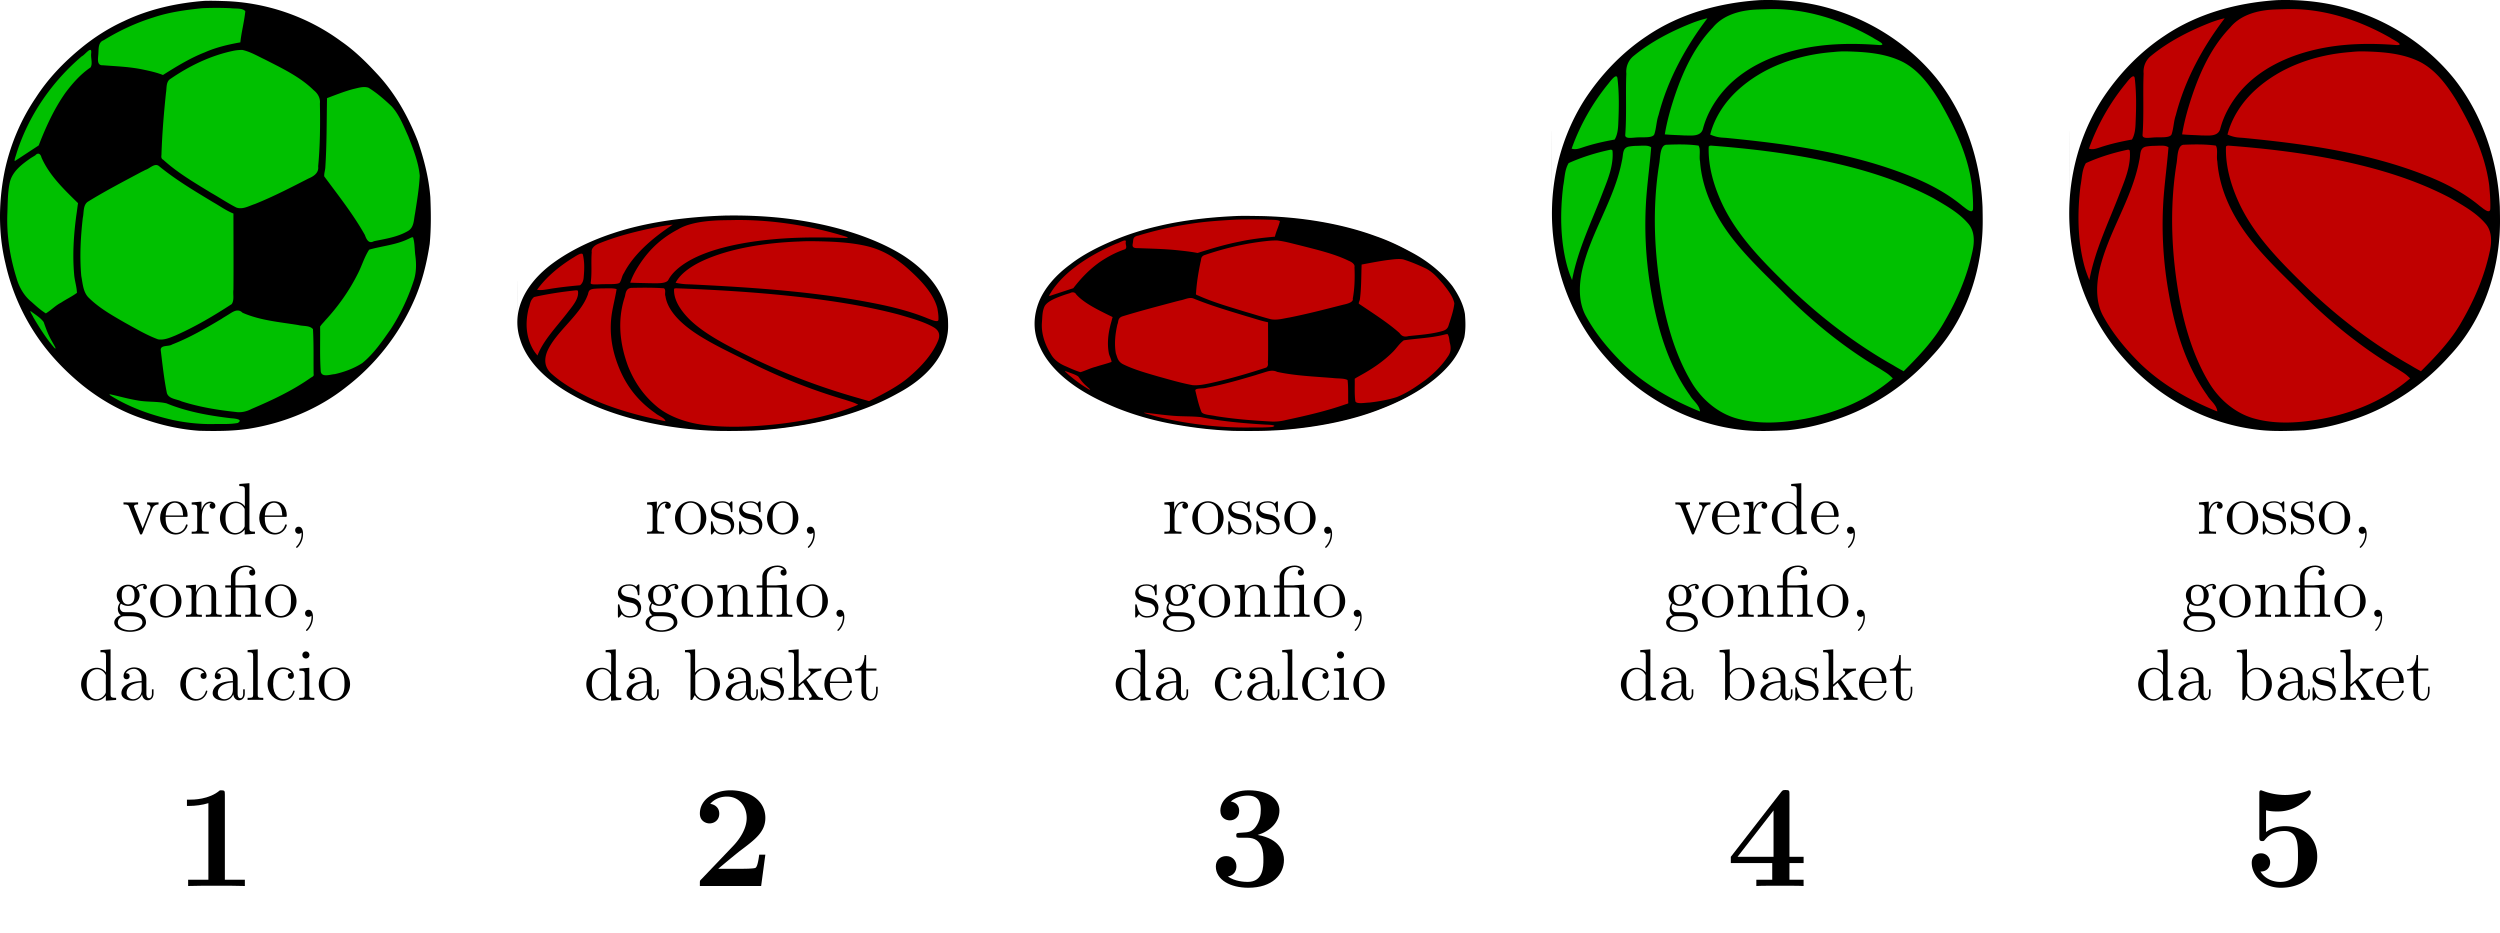 <svg xmlns="http://www.w3.org/2000/svg" xmlns:xlink="http://www.w3.org/1999/xlink" width="1092.884" height="407.771" viewBox="56.409 359.687 819.663 305.828"><defs><path id="g1-12" d="M3.802-5.189c-.072 0-.192.012-.215.024s-.048.012-.216.012H1.973v-1.35c0-1.22 1.04-1.674 1.745-1.674.12 0 .693.012 1.052.418-.502 0-.538.37-.538.502 0 .347.287.502.49.502.215 0 .502-.143.502-.514 0-.61-.561-1.147-1.482-1.147-1.088 0-2.499.597-2.499 1.888v1.375H.311v.347h.932v3.921c0 .538-.131.538-.908.538V0c.334-.024.92-.024 1.279-.024s.956 0 1.291.024v-.347c-.765 0-.908 0-.908-.538v-3.921h1.876c.55 0 .622.155.622.646v3.275c0 .538-.131.538-.908.538V0c.334-.024.92-.024 1.279-.024s.956 0 1.29.024v-.347c-.764 0-.908 0-.908-.538v-4.4z"/><path id="g1-44" d="M2.331.048c0-.741-.25-1.208-.717-1.208a.56.56 0 0 0-.574.574c0 .323.227.586.586.586a.6.6 0 0 0 .382-.143c.036-.036.048-.036.06-.036.024 0 .024.167.024.227a2.94 2.94 0 0 1-.837 2.032c-.048.036-.06.06-.06.108 0 .06.06.12.12.12.108 0 1.016-.885 1.016-2.26"/><path id="g1-97" d="M4.615-3.192c0-.646 0-1.124-.526-1.59-.419-.383-.957-.55-1.483-.55-.98 0-1.733.646-1.733 1.423 0 .346.227.514.502.514a.47.47 0 0 0 .49-.49c0-.49-.43-.49-.61-.49.275-.503.85-.718 1.327-.718.55 0 1.256.454 1.256 1.53v.479C1.435-3.05.526-2.044.526-1.124c0 .945 1.1 1.244 1.83 1.244A1.63 1.63 0 0 0 3.908-.933c.048.562.419.993.933.993.25 0 .944-.168.944-1.124v-.67h-.263v.67c0 .681-.287.777-.454.777-.454 0-.454-.634-.454-.813zm-.777 1.506C3.838-.514 2.965-.12 2.45-.12c-.586 0-1.076-.43-1.076-1.004 0-1.578 2.032-1.721 2.463-1.745z"/><path id="g1-98" d="m1.997-8.297-1.662.132v.346c.813 0 .908.084.908.67V0h.263c.048-.096.383-.693.43-.777.276.442.79.897 1.555.897 1.375 0 2.582-1.16 2.582-2.702 0-1.519-1.124-2.69-2.45-2.69-.658 0-1.22.299-1.626.8zm.023 4.471c0-.215 0-.239.132-.43.287-.43.813-.777 1.399-.777.358 0 1.614.143 1.614 2.439 0 .8-.12 1.303-.407 1.733-.239.37-.717.741-1.315.741-.645 0-1.064-.418-1.267-.74-.156-.252-.156-.3-.156-.503z"/><path id="g1-99" d="M4.328-4.423c-.144 0-.586 0-.586.49 0 .287.203.49.49.49.275 0 .502-.167.502-.514 0-.801-.837-1.375-1.805-1.375-1.399 0-2.51 1.243-2.51 2.75C.418-1.052 1.565.12 2.916.12c1.578 0 1.937-1.435 1.937-1.543s-.084-.107-.12-.107c-.107 0-.12.036-.155.18-.263.848-.909 1.207-1.554 1.207-.73 0-1.698-.634-1.698-2.451 0-1.985 1.016-2.475 1.614-2.475.454 0 1.112.18 1.387.646"/><path id="g1-100" d="M3.587-8.165v.346c.813 0 .908.084.908.67v2.642a1.86 1.86 0 0 0-1.494-.765C1.614-5.272.418-4.101.418-2.57.418-1.052 1.554.12 2.87.12c.909 0 1.435-.598 1.602-.825V.12L6.157 0v-.347c-.813 0-.909-.083-.909-.67v-7.28zM4.47-1.4c0 .215 0 .251-.167.514-.287.419-.777.765-1.375.765-.31 0-1.602-.12-1.602-2.438 0-.861.143-1.34.406-1.734.24-.37.718-.741 1.316-.741.74 0 1.16.538 1.279.73.143.202.143.226.143.441z"/><path id="g1-101" d="M4.579-2.774c.263 0 .287 0 .287-.227 0-1.207-.646-2.331-2.092-2.331C1.41-5.332.359-4.101.359-2.618.359-1.04 1.579.12 2.905.12c1.423 0 1.96-1.292 1.96-1.543 0-.071-.059-.12-.13-.12-.096 0-.12.06-.144.12C4.28-.418 3.479-.143 2.977-.143s-1.71-.335-1.71-2.403v-.228zM1.279-3c.096-1.877 1.148-2.092 1.483-2.092 1.279 0 1.35 1.686 1.363 2.092z"/><path id="g1-103" d="M1.423-2.164c.562.37 1.04.37 1.171.37 1.076 0 1.877-.812 1.877-1.733 0-.323-.095-.777-.478-1.16.466-.478 1.028-.478 1.088-.478.048 0 .108 0 .155.024-.12.048-.179.168-.179.3 0 .167.12.31.31.31.097 0 .312-.06.312-.323a.56.56 0 0 0-.586-.55c-.622 0-1.088.383-1.255.562a2 2 0 0 0-1.232-.43C1.53-5.272.73-4.46.73-3.54c0 .682.419 1.124.538 1.232a1.6 1.6 0 0 0-.358.992c0 .693.418.992.514 1.052-.55.155-1.1.586-1.1 1.207 0 .825 1.124 1.507 2.594 1.507 1.423 0 2.606-.634 2.606-1.53 0-.3-.083-1.005-.8-1.375-.61-.311-1.208-.311-2.236-.311-.73 0-.813 0-1.028-.227a.88.88 0 0 1-.228-.598c0-.203.072-.407.192-.574m1.183.12c-1.052 0-1.052-1.208-1.052-1.483 0-.215 0-.705.203-1.028a1.02 1.02 0 0 1 .837-.466c1.052 0 1.052 1.207 1.052 1.482 0 .215 0 .706-.203 1.028a1.02 1.02 0 0 1-.837.467M2.93 2.2C1.781 2.2.909 1.614.909.933c0-.096.024-.562.478-.873.263-.168.37-.168 1.207-.168.993 0 2.343 0 2.343 1.04 0 .706-.908 1.268-2.008 1.268"/><path id="g1-105" d="M2.08-7.364a.587.587 0 0 0-.586-.586.574.574 0 0 0-.573.574c0 .358.286.585.573.585.371 0 .586-.31.586-.573M.43-5.141v.347c.766 0 .873.072.873.658v3.251c0 .538-.131.538-.908.538V0c.334-.024.908-.024 1.255-.024.131 0 .825 0 1.231.024v-.347c-.777 0-.825-.06-.825-.526v-4.4z"/><path id="g1-107" d="M3.347-3.168c0-.012-.083-.108-.083-.12 0-.036.753-.681.849-.777.824-.717 1.35-.729 1.602-.741v-.347c-.24.024-.55.024-.909.024-.31 0-.92 0-1.196-.024v.347c.204.012.347.12.347.31 0 .24-.239.455-.25.455l-1.71 1.507v-5.763l-1.662.132v.346c.813 0 .908.084.908.67v6.264c0 .538-.131.538-.908.538V0c.334-.024.908-.024 1.267-.024s.932 0 1.267.024v-.347c-.765 0-.908 0-.908-.538v-1.267l.765-.67 1.147 1.65c.18.251.263.383.263.55 0 .216-.167.275-.418.275V0c.299-.024.885-.024 1.208-.024.514 0 .538 0 1.052.024v-.347c-.323 0-.694 0-1.029-.49z"/><path id="g1-108" d="m2.056-8.297-1.661.132v.346c.812 0 .908.084.908.67v6.264c0 .538-.131.538-.908.538V0c.334-.024.92-.024 1.279-.024s.956 0 1.29.024v-.347c-.764 0-.908 0-.908-.538z"/><path id="g1-110" d="M5.32-2.905c0-1.112 0-1.447-.275-1.83-.347-.465-.909-.537-1.315-.537-1.16 0-1.614.992-1.71 1.231h-.012v-1.231l-1.625.131v.347c.813 0 .908.084.908.67v3.24c0 .537-.131.537-.908.537V0c.31-.024.956-.024 1.29-.024.347 0 .993 0 1.304.024v-.347c-.765 0-.909 0-.909-.538v-2.223c0-1.256.825-1.925 1.566-1.925s.909.61.909 1.339v2.81c0 .537-.132.537-.909.537V0c.311-.024.957-.024 1.292-.024.346 0 .992 0 1.303.024v-.347c-.598 0-.897 0-.909-.358z"/><path id="g1-111" d="M5.487-2.558c0-1.543-1.171-2.774-2.558-2.774-1.435 0-2.57 1.267-2.57 2.774C.359-1.028 1.554.12 2.917.12c1.41 0 2.57-1.172 2.57-2.678M2.93-.143c-.442 0-.98-.192-1.327-.778-.323-.538-.335-1.243-.335-1.745 0-.454 0-1.184.37-1.722a1.54 1.54 0 0 1 1.28-.705c.466 0 .968.215 1.291.682.37.55.37 1.303.37 1.745 0 .418 0 1.16-.31 1.722a1.56 1.56 0 0 1-1.339.8"/><path id="g1-114" d="M1.997-2.786c0-1.16.478-2.247 1.398-2.247.096 0 .12 0 .168.012-.096.048-.287.12-.287.442 0 .347.275.478.466.478.24 0 .478-.155.478-.478 0-.358-.323-.693-.837-.693-1.016 0-1.363 1.1-1.434 1.327h-.012v-1.327l-1.602.131v.347c.813 0 .908.084.908.67v3.24c0 .537-.131.537-.908.537V0c.334-.024.992-.024 1.35-.024.323 0 1.172 0 1.447.024v-.347h-.239c-.873 0-.896-.131-.896-.562z"/><path id="g1-115" d="M3.921-5.057c0-.215 0-.275-.12-.275-.095 0-.322.263-.406.37-.37-.298-.741-.37-1.124-.37-1.446 0-1.876.789-1.876 1.447 0 .131 0 .55.454.968.382.335.789.418 1.339.526.657.131.813.167 1.112.406.215.18.37.443.37.778 0 .514-.299 1.087-1.35 1.087C1.53-.12.955-.574.692-1.77c-.047-.215-.047-.227-.06-.238-.023-.048-.071-.048-.107-.048-.131 0-.131.06-.131.275v1.626c0 .215 0 .275.12.275.059 0 .07-.012.274-.263.06-.084.06-.108.24-.3C1.481.12 2.127.12 2.33.12c1.256 0 1.877-.694 1.877-1.638 0-.646-.394-1.028-.502-1.136-.43-.37-.753-.442-1.542-.586-.359-.072-1.231-.239-1.231-.956 0-.37.25-.92 1.327-.92 1.303 0 1.374 1.111 1.398 1.482.012.095.096.095.132.095.131 0 .131-.06.131-.275z"/><path id="g1-116" d="M2.008-4.806h1.686v-.347H2.008v-2.2h-.263C1.733-6.228 1.303-5.08.215-5.044v.239h1.016v3.324C1.231-.155 2.116.12 2.75.12c.753 0 1.147-.742 1.147-1.602v-.682h-.263v.658c0 .86-.346 1.363-.813 1.363-.813 0-.813-1.112-.813-1.316z"/><path id="g1-118" d="M4.878-4.017c.107-.263.31-.777 1.076-.789v-.347c-.347.024-.514.024-.885.024-.251 0-.43 0-.98-.024v.347c.502.024.562.383.562.514 0 .108-.024.167-.084.31L3.347-.896 2.008-4.268c-.06-.167-.071-.167-.071-.227 0-.311.454-.311.67-.311v-.347c-.3.024-.921.024-1.244.024-.395 0-.419 0-1.148-.024v.347c.67 0 .79.048.933.418l1.71 4.28c.06.168.083.228.226.228.084 0 .156-.024.24-.228z"/><path id="g0-49" d="M4.136-7.496c0-.347-.023-.347-.406-.347-.885.766-2.212.766-2.475.766h-.227v.514h.227c.419 0 1.052-.072 1.53-.228v6.277h-1.66V0c.502-.024 1.757-.024 2.32-.024s1.828 0 2.33.024v-.514H4.136z"/><path id="g0-50" d="M6.037-2.57h-.502c-.036.25-.12.956-.299 1.076-.095.083-1.028.083-1.207.083H2.176a89 89 0 0 1 1.721-1.422c1.327-.993 2.14-1.602 2.14-2.75 0-1.41-1.279-2.26-2.857-2.26-1.35 0-2.51.766-2.51 1.901 0 .634.514.813.789.813.37 0 .8-.25.8-.8 0-.503-.37-.754-.74-.802.478-.55 1.111-.598 1.362-.598 1.1 0 1.626.897 1.626 1.758 0 .932-.634 1.793-1.124 2.307L.79-.55c-.12.108-.12.132-.12.347V0h5.022z"/><path id="g0-51" d="M3.12-3.957c1.34 0 1.34 1.243 1.34 1.817 0 .538 0 1.805-1.292 1.805-.25 0-1.04-.036-1.614-.442.514-.108.694-.478.694-.837 0-.49-.347-.837-.837-.837-.502 0-.85.347-.85.849 0 1.1 1.196 1.745 2.667 1.745C5.2.143 6.145-.944 6.145-2.14c0-.586-.299-1.722-2.152-2.044 1.052-.323 1.781-1.064 1.781-2.009 0-.896-.86-1.65-2.522-1.65-1.34 0-2.32.706-2.32 1.674 0 .598.467.79.778.79.346 0 .765-.228.765-.778 0-.275-.12-.681-.682-.765.502-.49 1.315-.49 1.387-.49 1.064 0 1.064.825 1.064 1.183s-.048.909-.43 1.4c-.311.406-.622.43-1.076.453-.144.012-.383.024-.43.048-.072.036-.072.12-.072.168 0 .203.071.203.31.203z"/><path id="g0-52" d="M5.177-1.877h1.16v-.514h-1.16V-7.52c0-.299-.012-.347-.311-.347-.215 0-.24 0-.383.18L.371-2.391v.514h3.395v1.363H2.463V0c.346-.024 1.53-.024 1.96-.024.407 0 1.59 0 1.913.024v-.514h-1.16zM3.873-6.193v3.802H.921z"/><path id="g0-53" d="M1.841-6.205c.407.096.73.096.909.096.287 0 .968 0 1.77-.49.37-.227.991-.765.991-1.04 0-.06 0-.204-.143-.204-.012 0-.036 0-.156.06a5.4 5.4 0 0 1-1.805.323 5.2 5.2 0 0 1-1.817-.335c-.084-.024-.12-.048-.155-.048-.144 0-.144.12-.144.323v3.48c0 .226 0 .358.24.358.119 0 .143-.012.238-.132.144-.167.574-.693 1.59-.693 1.1 0 1.1 1.124 1.1 2.068 0 .86 0 2.104-1.47 2.104-.443 0-1.196-.167-1.602-.849.633 0 .789-.478.789-.74a.73.73 0 0 0-.753-.754c-.359 0-.754.215-.754.777C.67-.86 1.614.143 3.037.143c1.84 0 3-1.064 3-2.546 0-1.459-.992-2.499-2.63-2.499-.478 0-1.052.096-1.566.479z"/></defs><g id="page1"><use xlink:href="#g0-49" x="123.679" y="641.208" transform="matrix(4 0 0 4 -381.126 -1914.657)"/><g transform="matrix(2 0 0 2 -127.042 -583.193)"><use xlink:href="#g1-100" x="104.605" y="586.182"/><use xlink:href="#g1-97" x="111.108" y="586.182"/><use xlink:href="#g1-99" x="120.863" y="586.182"/><use xlink:href="#g1-97" x="126.066" y="586.182"/><use xlink:href="#g1-108" x="131.919" y="586.182"/><use xlink:href="#g1-99" x="135.171" y="586.182"/><use xlink:href="#g1-105" x="140.373" y="586.182"/><use xlink:href="#g1-111" x="143.625" y="586.182"/></g><g transform="matrix(2 0 0 2 -127.042 -555.957)"><use xlink:href="#g1-103" x="110.133" y="558.946"/><use xlink:href="#g1-111" x="115.986" y="558.946"/><use xlink:href="#g1-110" x="121.839" y="558.946"/><use xlink:href="#g1-12" x="128.342" y="558.946"/><use xlink:href="#g1-111" x="134.846" y="558.946"/><use xlink:href="#g1-44" x="140.699" y="558.946"/></g><g transform="matrix(2 0 0 2 -127.042 -528.722)"><use xlink:href="#g1-118" x="111.759" y="531.71"/><use xlink:href="#g1-101" x="117.612" y="531.71"/><use xlink:href="#g1-114" x="122.814" y="531.71"/><use xlink:href="#g1-100" x="127.367" y="531.71"/><use xlink:href="#g1-101" x="133.87" y="531.71"/><use xlink:href="#g1-44" x="139.073" y="531.71"/></g><path fill="#00c000" d="M197.362 430.549c0-38.747-31.41-70.158-70.157-70.158s-70.158 31.41-70.158 70.158c0 38.747 31.41 70.157 70.158 70.157s70.157-31.41 70.157-70.157"/><path fill-rule="evenodd" d="M123.449 359.966c-9.071.709-18.142 2.693-26.433 6.661-4.961 2.268-9.638 5.245-13.89 8.717-5.811 4.748-10.984 10.134-15.024 16.44-4.819 7.088-8.22 15.166-10.063 23.529-2.126 10.133-2.267 20.692.142 30.685a69.5 69.5 0 0 0 12.756 27.283c3.614 4.677 7.866 8.93 12.472 12.685 6.095 4.89 12.969 8.787 20.41 11.196 5.74 1.985 11.764 3.332 17.858 3.756 5.386.143 10.843.143 16.158-.637 11.693-1.842 23.03-6.449 32.315-13.89 9.354-7.228 16.936-16.866 21.755-27.638 2.764-6.023 4.394-12.543 5.386-19.063.496-5.102.425-10.275.213-15.377-.496-6.237-2.055-12.402-4.11-18.355-3.19-8.15-7.512-15.874-13.536-22.252-3.543-3.827-7.3-7.512-11.622-10.488-11.054-8.15-24.59-12.756-38.268-13.181-2.196-.07-4.322-.142-6.52-.07m-.78 2.41c-5.386.566-10.7 1.275-15.803 2.976-5.74 1.772-11.268 4.323-16.44 7.512-1.914.708-1.63 2.834-1.773 4.535-.07 1.347-.637 3.827 1.489 3.685 4.535.355 9.07.496 13.535 1.488 2.055.426 4.181.922 6.165 1.701 4.394-2.764 8.859-5.527 13.748-7.44 3.686-1.63 7.654-2.552 11.623-3.26.354-3.402 1.275-6.733 1.63-10.205-.922-1.134-3.26-.78-4.749-.993a105 105 0 0 0-9.425 0m-39.401 15.732c-9.922 8.433-17.575 19.559-21.473 31.96-.142.638-.85 2.268-.496 2.41 2.622-1.7 5.173-3.402 7.795-5.103 2.34-6.023 5.032-11.976 8.788-17.29 2.338-3.119 4.96-6.095 8.22-8.292.78-1.276 0-3.118.213-4.677.283-2.764-2.126.637-3.047.992m50.031-1.843c-7.512 1.488-14.598 4.89-20.905 9.213-1.63.921-1.276 2.976-1.56 4.606-.708 6.732-1.275 13.536-1.488 20.339-.07.638-.141 1.275.567 1.63 4.748 4.323 10.347 7.582 15.803 10.913 2.764 1.56 5.386 3.33 8.15 4.748 2.055.78 4.11-.496 6.095-1.134 6.023-2.41 11.763-5.386 17.574-8.362 1.7-.709 3.473-1.842 3.19-3.969.637-6.803.708-13.748.566-20.622.213-1.7-.638-3.26-1.983-4.322-4.536-4.465-10.418-7.229-16.088-10.134-2.409-1.134-4.748-2.551-7.37-3.118q-1.275 0-2.55.212m38.906 12.614c-2.906.78-5.74 1.914-8.575 2.977-.142 7.583-.071 15.236-.568 22.819-.07.92-.424 1.913-.353 2.834 4.606 6.237 9.496 12.402 13.323 19.205.496 1.346 1.204 3.047 2.976 2.055 3.756-.78 7.725-1.346 11.126-3.33 2.055-1.134 1.913-3.686 2.338-5.67.638-4.11 1.347-8.291 1.56-12.472-.426-4.465-2.127-8.717-3.757-12.898-1.559-3.401-2.905-7.016-5.456-9.85-2.338-2.197-4.82-4.394-7.583-6.095-1.63-.567-3.4.071-5.03.425M66.543 411.486c-2.834 1.984-5.952 4.252-6.874 7.795-.78 3.402-.708 6.874-.85 10.346-.284 7.087.85 14.315 2.976 21.119.85 3.047 2.48 5.952 4.96 7.937 1.489 1.346 2.977 2.693 4.678 3.756 1.772-1.063 3.189-2.622 5.031-3.544 1.701-1.134 3.544-1.984 5.174-3.189-.071-2.055-.78-4.04-.922-6.094-.566-6.45-.141-12.898.71-19.276.212-1.346.353-2.693.566-4.04-4.535-4.464-9.354-9-11.976-14.952-.284-1.205-1.134-1.772-2.055-.709-.496.284-.922.567-1.418.85m36.426 4.464c-5.953 3.19-11.977 6.307-17.717 9.85-1.7 1.135-1.276 3.544-1.7 5.316-.71 6.307-1.064 12.685-.497 19.063.496 2.48.567 5.385 2.551 7.228 3.402 3.331 7.583 5.67 11.622 8.008 3.614 1.984 7.158 4.11 10.985 5.528 1.984.353 3.968-.567 5.74-1.276 6.449-2.835 12.543-6.45 18.425-10.276.921-1.346.354-3.189.567-4.748.07-8.362 0-16.653 0-24.945-2.339-.92-4.465-2.48-6.732-3.756-6.095-3.685-12.19-7.299-17.717-11.834-1.417-1.063-2.976.85-4.394 1.275-.425.213-.78.426-1.133.567m87.236 22.11c-3.968 1.914-8.504 2.268-12.756 3.473-1.63 2.48-2.41 5.386-3.756 7.937-2.764 5.528-6.378 10.63-10.559 15.165-.567.709-1.276 1.346-1.772 2.126.07 4.96-.142 9.85.213 14.74.354 2.055 3.19.922 4.606.851 3.118-.708 6.236-1.843 9-3.614 3.827-3.119 6.59-7.228 9.426-11.268a67.5 67.5 0 0 0 7.298-15.307c1.063-2.906 1.063-6.024.638-9-.212-1.843-.142-3.827-.708-5.67-.567-.07-1.063.355-1.63.567m-61.229 26.22c-5.244 3.12-10.488 6.167-16.157 8.363-1.134.78-4.04 0-3.685 2.056.567 4.605 1.063 9.283 1.984 13.818.567 1.984 3.19 1.984 4.819 2.764 5.74 1.843 11.764 2.835 17.717 3.472 1.842.283 3.614-.141 5.244-.992 6.661-2.834 13.322-5.952 19.275-10.134.496-.353 1.276-.567 1.063-1.275-.07-4.96.072-9.85-.212-14.74-1.063-1.276-3.19-.921-4.82-1.347-6.094-.992-12.472-1.488-18.283-4.04-1.559-1.558-3.189-.282-4.677.64-.78.495-1.559.92-2.268 1.416m-61.653-.566c2.055 3.473 4.252 6.945 6.874 9.992 1.204 1.063-.496-1.559-.709-2.055-1.205-1.984-1.984-4.181-2.764-6.378-1.063-1.488-2.763-2.409-4.18-3.544-.639-.283.708 1.631.779 1.985m25.299 25.654c6.236 3.897 13.252 6.378 20.41 8.008 4.322.921 8.787 1.416 13.251 1.346 2.693-.071 5.386.142 8.08-.354 2.054-1.276-1.347-1.488-2.269-1.56-7.157-.85-14.385-2.125-21.118-4.889-3.189-.71-6.52-.355-9.708-.992-2.977-.496-5.882-1.347-8.859-1.985-.283.142.213.355.213.426"/><use xlink:href="#g0-50" x="293.281" y="641.208" transform="matrix(4 0 0 4 -889.932 -1914.657)"/><g transform="matrix(2 0 0 2 -296.644 -583.193)"><use xlink:href="#g1-100" x="272.224" y="586.182"/><use xlink:href="#g1-97" x="278.727" y="586.182"/><use xlink:href="#g1-98" x="288.482" y="586.182"/><use xlink:href="#g1-97" x="294.985" y="586.182"/><use xlink:href="#g1-115" x="300.838" y="586.182"/><use xlink:href="#g1-107" x="305.456" y="586.182"/><use xlink:href="#g1-101" x="311.309" y="586.182"/><use xlink:href="#g1-116" x="316.511" y="586.182"/></g><g transform="matrix(2 0 0 2 -296.644 -555.957)"><use xlink:href="#g1-115" x="277.426" y="558.946"/><use xlink:href="#g1-103" x="282.044" y="558.946"/><use xlink:href="#g1-111" x="287.897" y="558.946"/><use xlink:href="#g1-110" x="293.75" y="558.946"/><use xlink:href="#g1-12" x="300.253" y="558.946"/><use xlink:href="#g1-111" x="306.756" y="558.946"/><use xlink:href="#g1-44" x="312.609" y="558.946"/></g><g transform="matrix(2 0 0 2 -296.644 -528.722)"><use xlink:href="#g1-114" x="282.271" y="531.71"/><use xlink:href="#g1-111" x="286.824" y="531.71"/><use xlink:href="#g1-115" x="292.677" y="531.71"/><use xlink:href="#g1-115" x="297.294" y="531.71"/><use xlink:href="#g1-111" x="301.911" y="531.71"/><use xlink:href="#g1-44" x="307.764" y="531.71"/></g><path fill="#c00000" d="M366.855 465.724c0-19.373-31.411-35.078-70.158-35.078s-70.157 15.705-70.157 35.078c0 19.375 31.41 35.08 70.157 35.08s70.158-15.705 70.158-35.08"/><path fill-rule="evenodd" d="M294.075 430.363c-12.897.425-25.866 2.161-36.708 5.81-8.291 2.729-15.307 6.414-20.693 10.56-9.07 7.157-12.473 15.98-9.71 24.306 2.056 6.768 8.151 13.217 17.364 18.284 11.338 6.378 27.354 10.63 44.361 11.516 4.82.248 9.638.142 14.457.036 6.166-.284 12.26-1.063 18.142-2.126 11.268-2.056 21.402-5.564 29.41-10.064 9.708-5.137 15.094-12.047 16.299-19.062.354-1.807.284-3.544.212-5.351-.638-7.547-5.598-15.094-15.024-21.047-9.85-6.095-24.023-10.347-39.26-12.047-6.164-.674-12.543-.922-18.85-.815m-3.756 1.665c-4.323.283-8.716 1.098-11.55 2.835-6.945 3.614-10.843 8.397-13.678 13.11-.85 1.453-1.558 2.905-2.054 4.394 2.338.106 3.897.106 6.306.177 2.268 0 5.386.248 6.166-1.028 1.204-2.338 3.685-4.5 6.802-6.307 6.237-3.579 15.237-5.67 24.379-6.732 8.787-1.028 17.858-1.099 26.787-.744 2.623 0-1.347-.886-2.196-1.205-10.56-3.012-22.75-4.96-35.01-4.677-1.983.035-3.967.035-5.952.177m-17.645 1.949c-7.087 1.382-13.96 3.118-19.842 5.527-1.773.709-2.622 1.807-2.41 2.906-.283 3.33.141 6.697-.355 10.027-.141.744 2.269.461 4.11.426 2.198-.036 5.104.106 5.457-.567.638-.992.638-2.09 1.347-3.083 2.976-5.776 8.787-11.126 16.016-15.874-1.488.142-2.906.39-4.323.638m45.709 4.89c-11.48.425-23.032 2.374-31.606 6.342-4.182 1.949-7.442 4.43-8.86 7.193 2.694.567 3.757.46 5.741.567 20.197.992 40.535 2.41 59.457 6.165 6.307 1.24 12.402 2.834 17.574 4.996.922.32 3.403 1.489 3.403.355.07-1.24-.143-2.48-.355-3.721-1.275-4.996-5.74-9.638-10.772-13.96-2.977-2.41-6.52-4.855-11.622-6.237-5.882-1.523-12.685-1.736-19.204-1.807-1.276 0-2.48.036-3.756.107m-73.772 5.137c-5.244 3.19-9.354 6.839-12.118 10.701 1.205.213 2.41 0 3.685-.212 3.402-.567 6.873-.957 10.417-1.276.851-.709 1.134-1.595 1.205-2.835.213-2.41.284-4.819-.283-7.193-.213-.885-1.914.178-2.906.815m18.992 10.063c-2.126.036-2.055 2.055-2.339 2.941-2.48 7.548-1.7 15.272 1.063 22.749 1.914 4.783 4.82 9.531 9.993 13.676 3.33 2.587 8.433 4.713 14.457 5.528 7.227.992 14.88.71 22.18.036 10.489-.993 20.694-3.119 28.843-6.627-1.63-.815-2.126-.885-4.393-1.63a188.3 188.3 0 0 1-31.961-12.685c-5.386-2.657-10.914-5.28-15.662-8.255-5.952-3.721-10.488-8.185-11.197-13.004-.354-.815.284-2.02-.496-2.587-3.472-.248-7.016-.213-10.488-.142m-12.189.284c-2.41.177-1.914 1.31-2.41 2.268-2.409 6.448-10.417 11.905-13.18 18.283-.993 2.48-1.063 5.208 1.559 7.441 3.189 2.87 7.512 5.42 12.189 7.724 7.157 3.402 15.874 5.882 25.015 7.725-.212-1.099-2.267-1.736-3.33-2.658-7.3-5.102-10.772-11.268-12.827-17.398-1.7-5.067-2.197-10.169-1.418-15.271.426-2.657 1.134-5.315 1.56-7.972-.921-.355-2.41-.284-4.394-.248q-1.382 0-2.764.106m26.008.035c-.213 3.366 1.843 6.697 4.748 9.708 4.748 4.82 12.26 8.718 19.772 12.403 10.842 5.35 22.89 10.027 36.07 13.747 1.134.355 2.197.638 3.33.957 5.033-2.516 9.993-5.102 13.465-8.22 4.111-3.544 7.37-7.37 9.071-11.375.71-1.558.851-3.365-1.416-4.641-3.048-1.772-7.3-2.941-11.268-4.11-11.481-3.047-24.095-4.925-36.71-6.236-11.975-1.24-24.094-1.95-36.282-2.41-.284 0-.638.036-.78.177m-32.244.496c-4.677.496-9.284 1.205-13.677 2.197-1.347 1.134-1.275 2.48-1.772 3.72-1.063 4.394-.992 8.894 1.276 13.147.425.779.992 1.559 1.63 2.303 1.913-5.067 6.52-9.674 10.134-14.457 1.7-2.162 3.542-4.43 3.118-6.768-.143-.106-.426-.177-.71-.142m-19.134 10.382c-.07-23.315 0-11.657 0 0"/><use xlink:href="#g0-51" x="462.883" y="641.208" transform="matrix(4 0 0 4 -1398.738 -1914.657)"/><g transform="matrix(2 0 0 2 -466.246 -583.193)"><use xlink:href="#g1-100" x="443.809" y="586.182"/><use xlink:href="#g1-97" x="450.313" y="586.182"/><use xlink:href="#g1-99" x="460.068" y="586.182"/><use xlink:href="#g1-97" x="465.27" y="586.182"/><use xlink:href="#g1-108" x="471.123" y="586.182"/><use xlink:href="#g1-99" x="474.375" y="586.182"/><use xlink:href="#g1-105" x="479.578" y="586.182"/><use xlink:href="#g1-111" x="482.829" y="586.182"/></g><g transform="matrix(2 0 0 2 -466.246 -555.957)"><use xlink:href="#g1-115" x="447.029" y="558.946"/><use xlink:href="#g1-103" x="451.646" y="558.946"/><use xlink:href="#g1-111" x="457.499" y="558.946"/><use xlink:href="#g1-110" x="463.352" y="558.946"/><use xlink:href="#g1-12" x="469.855" y="558.946"/><use xlink:href="#g1-111" x="476.359" y="558.946"/><use xlink:href="#g1-44" x="482.212" y="558.946"/></g><g transform="matrix(2 0 0 2 -466.246 -528.722)"><use xlink:href="#g1-114" x="451.874" y="531.71"/><use xlink:href="#g1-111" x="456.426" y="531.71"/><use xlink:href="#g1-115" x="462.279" y="531.71"/><use xlink:href="#g1-115" x="466.896" y="531.71"/><use xlink:href="#g1-111" x="471.514" y="531.71"/><use xlink:href="#g1-44" x="477.367" y="531.71"/></g><path fill="#c00000" d="M536.567 465.77c0-19.374-31.411-35.079-70.158-35.079s-70.158 15.705-70.158 35.08c0 19.373 31.411 35.078 70.158 35.078s70.158-15.705 70.158-35.079"/><path fill-rule="evenodd" d="M462.653 430.478c-9.071.355-18.142 1.347-26.433 3.331-4.96 1.134-9.638 2.622-13.89 4.358-5.811 2.374-10.984 5.067-15.023 8.22-4.82 3.544-8.22 7.584-10.064 11.765-2.126 5.067-2.267 10.346.143 15.342 2.196 4.96 6.59 9.638 12.755 13.642 3.614 2.338 7.866 4.464 12.473 6.342 6.094 2.445 12.968 4.394 20.41 5.6 5.74.99 11.762 1.664 17.858 1.877 5.385.071 10.842.071 16.157-.319 11.693-.921 23.032-3.224 32.315-6.945 9.354-3.614 16.936-8.433 21.755-13.819 2.765-3.011 4.395-6.271 5.386-9.531.496-2.551.425-5.138.213-7.69-.496-3.117-2.055-6.2-4.11-9.177-3.19-4.074-7.512-7.936-13.536-11.125-3.543-1.914-7.3-3.756-11.622-5.245-11.055-4.074-24.59-6.377-38.267-6.59-2.197-.036-4.323-.07-6.52-.036m-.78 1.205c-5.385.284-10.7.638-15.803 1.488a116 116 0 0 0-16.44 3.756c-1.914.355-1.63 1.418-1.773 2.268-.07.673-.637 1.913 1.489 1.843 4.536.177 9.07.248 13.535.744 2.055.212 4.181.46 6.166.85 4.394-1.382 8.858-2.764 13.747-3.72 3.686-.815 7.655-1.276 11.623-1.63.355-1.701 1.275-3.367 1.63-5.103-.922-.567-3.26-.39-4.748-.496-3.119-.07-6.308-.07-9.425 0m-39.401 7.866c-9.921 4.217-17.574 9.78-21.473 15.98-.141.32-.85 1.135-.496 1.205 2.622-.85 5.174-1.7 7.796-2.55 2.338-3.013 5.03-5.989 8.787-8.646 2.34-1.56 4.96-3.048 8.221-4.146.78-.638 0-1.56.212-2.339.283-1.382-2.126.32-3.047.496m50.031-.92c-7.512.743-14.598 2.444-20.906 4.605-1.63.461-1.275 1.489-1.558 2.304-.71 3.366-1.276 6.767-1.488 10.169-.07.319-.142.638.567.815 4.748 2.161 10.346 3.79 15.802 5.456 2.764.78 5.386 1.666 8.15 2.375 2.055.389 4.11-.249 6.095-.567 6.023-1.205 11.764-2.693 17.574-4.182 1.702-.354 3.473-.92 3.19-1.984.638-3.401.709-6.874.566-10.31.213-.851-.638-1.63-1.983-2.162-4.536-2.233-10.418-3.614-16.087-5.067-2.41-.567-4.748-1.276-7.37-1.56q-1.275 0-2.552.107m38.906 6.306c-2.906.39-5.74.957-8.575 1.488-.141 3.792-.07 7.618-.567 11.41-.07.46-.425.956-.354 1.417 4.606 3.118 9.496 6.201 13.323 9.603.496.673 1.204 1.523 2.976 1.027 3.756-.39 7.725-.673 11.126-1.665 2.055-.567 1.914-1.843 2.34-2.835.637-2.055 1.345-4.146 1.557-6.236-.424-2.232-2.126-4.358-3.756-6.449-1.558-1.7-2.905-3.508-5.456-4.925-2.338-1.099-4.82-2.197-7.583-3.047-1.63-.284-3.401.035-5.03.212m-105.662 11.303c-2.834.992-5.952 2.126-6.874 3.898-.779 1.7-.708 3.437-.85 5.173-.284 3.544.85 7.158 2.976 10.56.851 1.523 2.48 2.975 4.962 3.967 1.487.674 2.975 1.347 4.676 1.878 1.772-.53 3.19-1.31 5.032-1.771 1.7-.567 3.543-.992 5.173-1.594-.071-1.028-.78-2.02-.92-3.048-.569-3.224-.143-6.448.708-9.637.212-.674.354-1.347.566-2.02-4.536-2.232-9.354-4.5-11.976-7.477-.284-.602-1.133-.885-2.055-.354-.496.142-.921.284-1.418.425m36.426 2.233c-5.953 1.594-11.976 3.153-17.717 4.925-1.7.567-1.275 1.771-1.7 2.657-.71 3.154-1.063 6.342-.497 9.531.497 1.24.567 2.693 2.552 3.615 3.401 1.666 7.582 2.834 11.621 4.004 3.615.992 7.158 2.055 10.985 2.763 1.984.178 3.968-.282 5.74-.637 6.448-1.418 12.544-3.224 18.425-5.138.921-.673.354-1.595.567-2.374.071-4.181 0-8.327 0-12.472-2.339-.461-4.465-1.24-6.732-1.878-6.095-1.843-12.189-3.65-17.717-5.918-1.417-.531-2.976.426-4.393.638-.426.106-.78.213-1.134.284m87.236 11.055c-3.968.957-8.504 1.134-12.756 1.736-1.63 1.24-2.41 2.692-3.755 3.969-2.765 2.763-6.379 5.315-10.56 7.582-.567.354-1.275.674-1.771 1.063.07 2.48-.143 4.925.212 7.37.355 1.028 3.19.46 4.607.425 3.117-.354 6.235-.92 8.999-1.807 3.827-1.558 6.591-3.614 9.426-5.634 3.047-2.373 5.527-4.96 7.298-7.653 1.063-1.453 1.063-3.012.639-4.5-.213-.921-.143-1.913-.71-2.835-.566-.035-1.062.178-1.63.284m-61.229 13.11c-5.243 1.56-10.487 3.082-16.157 4.181-1.134.39-4.039 0-3.685 1.027.567 2.304 1.063 4.642 1.984 6.91.567.992 3.19.992 4.82 1.382 5.74.92 11.763 1.417 17.716 1.736 1.842.142 3.614-.07 5.244-.496 6.661-1.417 13.323-2.976 19.276-5.066.496-.178 1.275-.284 1.063-.639-.071-2.48.07-4.924-.213-7.37-1.063-.638-3.19-.46-4.82-.673-6.093-.496-12.472-.744-18.283-2.02-1.559-.78-3.189-.142-4.676.32-.78.248-1.56.46-2.269.708m-61.653-.284c2.055 1.736 4.253 3.473 6.874 4.996 1.205.532-.496-.779-.709-1.027-1.204-.992-1.984-2.091-2.763-3.189-1.063-.744-2.764-1.204-4.182-1.771-.637-.143.709.815.78.991m25.3 12.827c6.235 1.949 13.25 3.189 20.409 4.004a117 117 0 0 0 13.251.673c2.693-.036 5.386.071 8.08-.177 2.054-.638-1.347-.744-2.268-.779-7.158-.425-14.386-1.063-21.118-2.445-3.19-.355-6.52-.177-9.709-.496-2.977-.248-5.882-.673-8.859-.992-.283.07.214.177.214.212"/><use xlink:href="#g0-52" x="632.486" y="641.208" transform="matrix(4 0 0 4 -1907.544 -1914.657)"/><g transform="matrix(2 0 0 2 -635.848 -583.193)"><use xlink:href="#g1-100" x="611.428" y="586.182"/><use xlink:href="#g1-97" x="617.931" y="586.182"/><use xlink:href="#g1-98" x="627.686" y="586.182"/><use xlink:href="#g1-97" x="634.19" y="586.182"/><use xlink:href="#g1-115" x="640.043" y="586.182"/><use xlink:href="#g1-107" x="644.66" y="586.182"/><use xlink:href="#g1-101" x="650.513" y="586.182"/><use xlink:href="#g1-116" x="655.716" y="586.182"/></g><g transform="matrix(2 0 0 2 -635.848 -555.957)"><use xlink:href="#g1-103" x="618.939" y="558.946"/><use xlink:href="#g1-111" x="624.792" y="558.946"/><use xlink:href="#g1-110" x="630.645" y="558.946"/><use xlink:href="#g1-12" x="637.149" y="558.946"/><use xlink:href="#g1-111" x="643.652" y="558.946"/><use xlink:href="#g1-44" x="649.505" y="558.946"/></g><g transform="matrix(2 0 0 2 -635.848 -528.722)"><use xlink:href="#g1-118" x="620.565" y="531.71"/><use xlink:href="#g1-101" x="626.418" y="531.71"/><use xlink:href="#g1-114" x="631.621" y="531.71"/><use xlink:href="#g1-100" x="636.173" y="531.71"/><use xlink:href="#g1-101" x="642.676" y="531.71"/><use xlink:href="#g1-44" x="647.879" y="531.71"/></g><path fill="#00c000" d="M706.06 430.459c0-38.747-31.411-70.158-70.158-70.158s-70.158 31.41-70.158 70.158c0 38.746 31.41 70.158 70.158 70.158 38.747 0 70.157-31.412 70.157-70.158"/><path fill-rule="evenodd" d="M633.28 359.734c-12.898.85-25.867 4.323-36.71 11.622-8.29 5.457-15.306 12.827-20.692 21.119-9.07 14.314-12.472 31.96-9.708 48.614 2.055 13.535 8.15 26.433 17.362 36.567 11.338 12.756 27.354 21.26 44.362 23.031 4.82.496 9.638.283 14.457.071 6.165-.567 12.26-2.126 18.141-4.252 11.268-4.11 21.402-11.126 29.41-20.126 9.708-10.275 15.094-24.094 16.299-38.126.354-3.614.284-7.087.213-10.7-.638-15.095-5.6-30.19-15.024-42.095-9.85-12.19-24.024-20.693-39.26-24.095-6.165-1.346-12.544-1.842-18.85-1.63m-3.756 3.331c-4.323.567-8.717 2.197-11.551 5.67-6.945 7.228-10.843 16.795-13.677 26.22-.851 2.905-1.56 5.81-2.055 8.787 2.338.213 3.897.213 6.307.355 2.267 0 5.386.496 6.165-2.056 1.204-4.677 3.685-9 6.803-12.614 6.236-7.157 15.236-11.338 24.378-13.464 8.787-2.055 17.858-2.197 26.787-1.488 2.623 0-1.347-1.772-2.196-2.41-10.56-6.024-22.748-9.921-35.008-9.354-1.985.07-3.97.07-5.953.354m-17.646 3.898c-7.086 2.763-13.96 6.236-19.842 11.055-1.772 1.417-2.622 3.614-2.41 5.81-.283 6.662.142 13.395-.354 20.056-.142 1.488 2.268.921 4.11.85 2.197-.07 5.103.213 5.457-1.133.638-1.985.638-4.182 1.346-6.166 2.977-11.551 8.787-22.252 16.016-31.748-1.488.284-2.906.78-4.323 1.276m45.709 9.78c-11.48.85-23.032 4.747-31.606 12.684-4.182 3.898-7.442 8.859-8.858 14.386 2.693 1.134 3.756.921 5.74 1.134 20.196 1.984 40.535 4.819 59.456 12.33 6.308 2.481 12.402 5.67 17.575 9.993.92.638 3.402 2.976 3.402.709.07-2.48-.142-4.961-.355-7.441-1.275-9.993-5.74-19.276-10.772-27.922-2.976-4.819-6.52-9.708-11.621-12.472-5.882-3.047-12.686-3.473-19.205-3.614-1.276 0-2.48.07-3.756.212m-73.771 10.275a72 72 0 0 0-12.119 21.401c1.205.426 2.41 0 3.685-.425 3.401-1.134 6.874-1.913 10.417-2.551.851-1.417 1.134-3.189 1.206-5.67.212-4.818.283-9.637-.284-14.385-.212-1.772-1.914.354-2.905 1.63m18.991 20.126c-2.126.07-2.055 4.11-2.338 5.882-2.48 15.094-1.701 30.543 1.063 45.496 1.913 9.566 4.82 19.063 9.992 27.354 3.33 5.173 8.433 9.425 14.457 11.055 7.228 1.985 14.882 1.418 22.18.071 10.489-1.984 20.694-6.237 28.843-13.252-1.63-1.63-2.126-1.772-4.393-3.26-11.764-6.945-22.394-15.661-31.962-25.37-5.385-5.315-10.913-10.559-15.66-16.512-5.953-7.44-10.488-16.37-11.198-26.008-.353-1.63.284-4.039-.496-5.173-3.472-.496-7.016-.425-10.488-.283m-12.189.567c-2.409.354-1.913 2.622-2.409 4.535-2.41 12.898-10.418 23.811-13.181 36.567-.993 4.96-1.063 10.417 1.559 14.882 3.189 5.74 7.512 10.842 12.189 15.449 7.157 6.803 15.873 11.764 25.015 15.45-.212-2.199-2.267-3.474-3.33-5.316-7.299-10.205-10.772-22.535-12.827-34.796-1.7-10.133-2.197-20.338-1.417-30.543.425-5.315 1.134-10.63 1.56-15.945-.922-.708-2.41-.567-4.395-.496q-1.38 0-2.764.213m26.009.07c-.214 6.733 1.842 13.394 4.747 19.418 4.748 9.638 12.26 17.433 19.772 24.803 10.842 10.7 22.89 20.056 36.07 27.496 1.135.709 2.197 1.276 3.332 1.914 5.031-5.032 9.991-10.205 13.464-16.442 4.11-7.086 7.37-14.74 9.071-22.747.709-3.119.85-6.733-1.417-9.284-3.048-3.543-7.3-5.882-11.268-8.22-11.48-6.095-24.095-9.85-36.708-12.473-11.977-2.48-24.095-3.897-36.284-4.819-.283 0-.638.071-.78.355m-32.245.993c-4.677.992-9.284 2.41-13.677 4.393-1.346 2.268-1.275 4.961-1.772 7.441-1.063 8.788-.992 17.788 1.276 26.292a35.5 35.5 0 0 0 1.63 4.606c1.913-10.134 6.52-19.346 10.134-28.913 1.7-4.323 3.543-8.859 3.118-13.536a.67.67 0 0 0-.709-.283m-19.134 20.764c-.07-46.63 0-23.315 0 0"/><use xlink:href="#g0-53" x="802.087" y="641.208" transform="matrix(4 0 0 4 -2416.347 -1914.657)"/><g transform="matrix(2 0 0 2 -805.449 -583.193)"><use xlink:href="#g1-100" x="781.029" y="586.182"/><use xlink:href="#g1-97" x="787.533" y="586.182"/><use xlink:href="#g1-98" x="797.288" y="586.182"/><use xlink:href="#g1-97" x="803.791" y="586.182"/><use xlink:href="#g1-115" x="809.644" y="586.182"/><use xlink:href="#g1-107" x="814.261" y="586.182"/><use xlink:href="#g1-101" x="820.114" y="586.182"/><use xlink:href="#g1-116" x="825.317" y="586.182"/></g><g transform="matrix(2 0 0 2 -805.449 -555.957)"><use xlink:href="#g1-103" x="788.541" y="558.946"/><use xlink:href="#g1-111" x="794.394" y="558.946"/><use xlink:href="#g1-110" x="800.247" y="558.946"/><use xlink:href="#g1-12" x="806.75" y="558.946"/><use xlink:href="#g1-111" x="813.253" y="558.946"/><use xlink:href="#g1-44" x="819.106" y="558.946"/></g><g transform="matrix(2 0 0 2 -805.449 -528.722)"><use xlink:href="#g1-114" x="791.077" y="531.71"/><use xlink:href="#g1-111" x="795.629" y="531.71"/><use xlink:href="#g1-115" x="801.482" y="531.71"/><use xlink:href="#g1-115" x="806.1" y="531.71"/><use xlink:href="#g1-111" x="810.717" y="531.71"/><use xlink:href="#g1-44" x="816.57" y="531.71"/></g><path fill="#c00000" d="M875.66 430.459c0-38.747-31.41-70.158-70.157-70.158s-70.158 31.41-70.158 70.158c0 38.746 31.41 70.158 70.158 70.158 38.747 0 70.157-31.412 70.157-70.158"/><path fill-rule="evenodd" d="M802.881 359.734c-12.898.85-25.866 4.323-36.71 11.622-8.29 5.457-15.306 12.827-20.692 21.119-9.07 14.314-12.472 31.96-9.708 48.614 2.055 13.535 8.15 26.433 17.362 36.567 11.338 12.756 27.354 21.26 44.362 23.031 4.82.496 9.638.283 14.457.071 6.165-.567 12.26-2.126 18.141-4.252 11.268-4.11 21.402-11.126 29.41-20.126 9.708-10.275 15.094-24.094 16.3-38.126.353-3.614.283-7.087.212-10.7-.638-15.095-5.598-30.19-15.024-42.095-9.85-12.19-24.024-20.693-39.26-24.095-6.165-1.346-12.543-1.842-18.85-1.63m-3.756 3.331c-4.323.567-8.716 2.197-11.551 5.67-6.945 7.228-10.843 16.795-13.677 26.22-.851 2.905-1.56 5.81-2.055 8.787 2.338.213 3.897.213 6.307.355 2.267 0 5.386.496 6.165-2.056 1.204-4.677 3.685-9 6.803-12.614 6.237-7.157 15.236-11.338 24.378-13.464 8.788-2.055 17.859-2.197 26.787-1.488 2.623 0-1.346-1.772-2.196-2.41-10.56-6.024-22.748-9.921-35.008-9.354-1.985.07-3.968.07-5.953.354m-17.646 3.898c-7.086 2.763-13.96 6.236-19.842 11.055-1.772 1.417-2.622 3.614-2.41 5.81-.283 6.662.142 13.395-.354 20.056-.141 1.488 2.268.921 4.11.85 2.198-.07 5.103.213 5.457-1.133.638-1.985.638-4.182 1.346-6.166 2.977-11.551 8.788-22.252 16.016-31.748-1.488.284-2.905.78-4.323 1.276m45.709 9.78c-11.48.85-23.032 4.747-31.607 12.684-4.18 3.898-7.44 8.859-8.857 14.386 2.693 1.134 3.756.921 5.74 1.134 20.196 1.984 40.535 4.819 59.456 12.33 6.308 2.481 12.402 5.67 17.575 9.993.922.638 3.402 2.976 3.402.709.07-2.48-.142-4.961-.355-7.441-1.275-9.993-5.74-19.276-10.772-27.922-2.976-4.819-6.52-9.708-11.621-12.472-5.882-3.047-12.686-3.473-19.205-3.614-1.275 0-2.48.07-3.756.212m-73.771 10.275a72 72 0 0 0-12.119 21.401c1.205.426 2.41 0 3.685-.425 3.401-1.134 6.874-1.913 10.417-2.551.851-1.417 1.135-3.189 1.206-5.67.212-4.818.283-9.637-.284-14.385-.212-1.772-1.913.354-2.905 1.63m18.991 20.126c-2.126.07-2.055 4.11-2.338 5.882-2.48 15.094-1.7 30.543 1.063 45.496 1.913 9.566 4.82 19.063 9.992 27.354 3.331 5.173 8.433 9.425 14.456 11.055 7.23 1.985 14.883 1.418 22.182.071 10.488-1.984 20.693-6.237 28.842-13.252-1.63-1.63-2.126-1.772-4.393-3.26-11.764-6.945-22.394-15.661-31.96-25.37-5.386-5.315-10.915-10.559-15.663-16.512-5.952-7.44-10.487-16.37-11.196-26.008-.354-1.63.283-4.039-.496-5.173-3.473-.496-7.016-.425-10.489-.283m-12.189.567c-2.409.354-1.913 2.622-2.409 4.535-2.41 12.898-10.417 23.811-13.181 36.567-.992 4.96-1.063 10.417 1.559 14.882 3.189 5.74 7.512 10.842 12.189 15.449 7.157 6.803 15.874 11.764 25.016 15.45-.213-2.199-2.268-3.474-3.331-5.316-7.299-10.205-10.772-22.535-12.827-34.796-1.7-10.133-2.197-20.338-1.417-30.543.426-5.315 1.134-10.63 1.56-15.945-.922-.708-2.41-.567-4.394-.496q-1.383 0-2.765.213m26.009.07c-.214 6.733 1.842 13.394 4.748 19.418 4.747 9.638 12.259 17.433 19.77 24.803 10.844 10.7 22.89 20.056 36.072 27.496 1.134.709 2.197 1.276 3.33 1.914 5.032-5.032 9.992-10.205 13.465-16.442 4.11-7.086 7.37-14.74 9.071-22.747.709-3.119.85-6.733-1.417-9.284-3.048-3.543-7.299-5.882-11.268-8.22-11.48-6.095-24.095-9.85-36.708-12.473-11.977-2.48-24.095-3.897-36.284-4.819-.283 0-.638.071-.78.355m-32.245.993c-4.677.992-9.283 2.41-13.677 4.393-1.346 2.268-1.275 4.961-1.772 7.441-1.063 8.788-.992 17.788 1.276 26.292a35.5 35.5 0 0 0 1.63 4.606c1.913-10.134 6.52-19.346 10.134-28.913 1.7-4.323 3.543-8.859 3.118-13.536a.67.67 0 0 0-.709-.283m-19.134 20.764c-.07-46.63 0-23.315 0 0"/></g></svg>